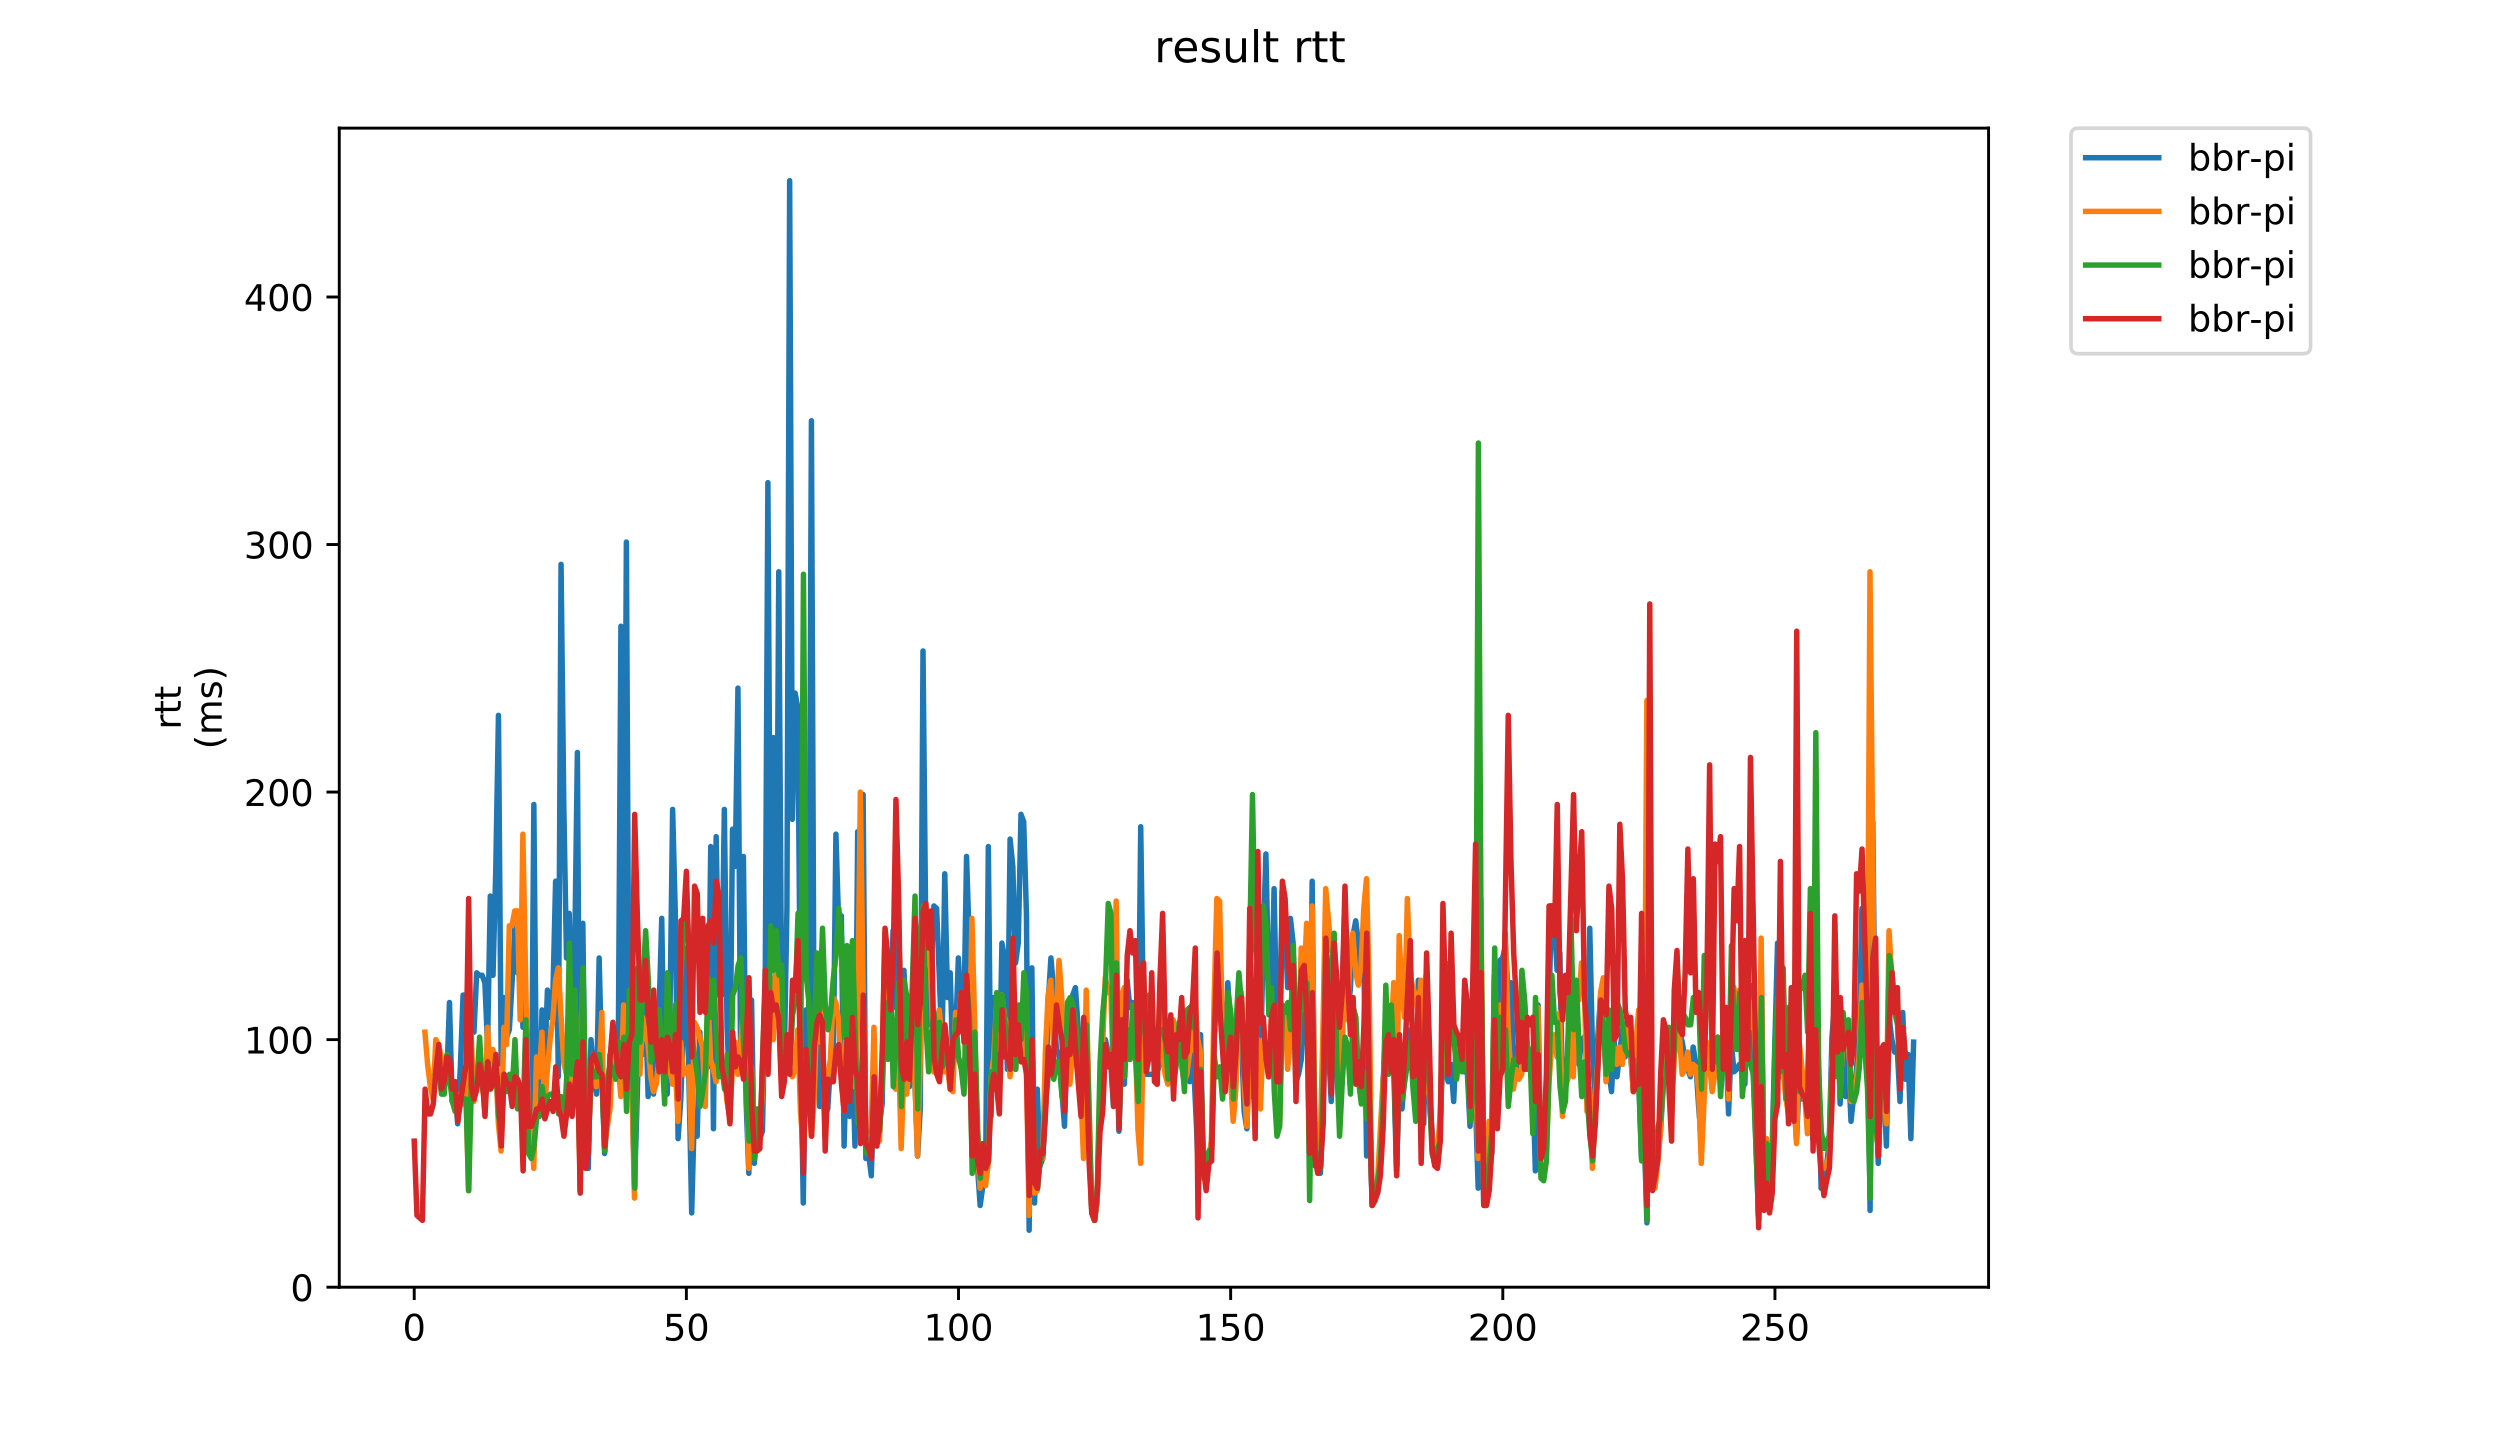 <?xml version="1.0" encoding="utf-8" standalone="no"?>
<!DOCTYPE svg PUBLIC "-//W3C//DTD SVG 1.1//EN"
  "http://www.w3.org/Graphics/SVG/1.1/DTD/svg11.dtd">
<!-- Created with matplotlib (https://matplotlib.org/) -->
<svg height="396pt" version="1.1" viewBox="0 0 684 396" width="684pt" xmlns="http://www.w3.org/2000/svg" xmlns:xlink="http://www.w3.org/1999/xlink">
 <defs>
  <style type="text/css">
*{stroke-linecap:butt;stroke-linejoin:round;}
  </style>
 </defs>
 <g id="figure_1">
  <g id="patch_1">
   <path d="M 0 396 
L 684 396 
L 684 0 
L 0 0 
z
" style="fill:#ffffff;"/>
  </g>
  <g id="axes_1">
   <g id="patch_2">
    <path d="M 92.824 352.174 
L 544.074 352.174 
L 544.074 35.062 
L 92.824 35.062 
z
" style="fill:#ffffff;"/>
   </g>
   <g id="matplotlib.axis_1">
    <g id="xtick_1">
     <g id="line2d_1">
      <defs>
       <path d="M 0 0 
L 0 3.5 
" id="m8239051228" style="stroke:#000000;stroke-width:0.8;"/>
      </defs>
      <g>
       <use style="stroke:#000000;stroke-width:0.8;" x="113.332" xlink:href="#m8239051228" y="352.174"/>
      </g>
     </g>
     <g id="text_1">
      <!-- 0 -->
      <defs>
       <path d="M 31.781 66.406 
Q 24.172 66.406 20.328 58.906 
Q 16.5 51.422 16.5 36.375 
Q 16.5 21.391 20.328 13.891 
Q 24.172 6.391 31.781 6.391 
Q 39.453 6.391 43.281 13.891 
Q 47.125 21.391 47.125 36.375 
Q 47.125 51.422 43.281 58.906 
Q 39.453 66.406 31.781 66.406 
z
M 31.781 74.219 
Q 44.047 74.219 50.516 64.516 
Q 56.984 54.828 56.984 36.375 
Q 56.984 17.969 50.516 8.266 
Q 44.047 -1.422 31.781 -1.422 
Q 19.531 -1.422 13.062 8.266 
Q 6.594 17.969 6.594 36.375 
Q 6.594 54.828 13.062 64.516 
Q 19.531 74.219 31.781 74.219 
z
" id="DejaVuSans-48"/>
      </defs>
      <g transform="translate(110.151 366.773)scale(0.1 -0.1)">
       <use xlink:href="#DejaVuSans-48"/>
      </g>
     </g>
    </g>
    <g id="xtick_2">
     <g id="line2d_2">
      <g>
       <use style="stroke:#000000;stroke-width:0.8;" x="187.791" xlink:href="#m8239051228" y="352.174"/>
      </g>
     </g>
     <g id="text_2">
      <!-- 50 -->
      <defs>
       <path d="M 10.797 72.906 
L 49.516 72.906 
L 49.516 64.594 
L 19.828 64.594 
L 19.828 46.734 
Q 21.969 47.469 24.109 47.828 
Q 26.266 48.188 28.422 48.188 
Q 40.625 48.188 47.75 41.5 
Q 54.891 34.812 54.891 23.391 
Q 54.891 11.625 47.562 5.094 
Q 40.234 -1.422 26.906 -1.422 
Q 22.312 -1.422 17.547 -0.641 
Q 12.797 0.141 7.719 1.703 
L 7.719 11.625 
Q 12.109 9.234 16.797 8.062 
Q 21.484 6.891 26.703 6.891 
Q 35.156 6.891 40.078 11.328 
Q 45.016 15.766 45.016 23.391 
Q 45.016 31 40.078 35.438 
Q 35.156 39.891 26.703 39.891 
Q 22.75 39.891 18.812 39.016 
Q 14.891 38.141 10.797 36.281 
z
" id="DejaVuSans-53"/>
      </defs>
      <g transform="translate(181.428 366.773)scale(0.1 -0.1)">
       <use xlink:href="#DejaVuSans-53"/>
       <use x="63.623" xlink:href="#DejaVuSans-48"/>
      </g>
     </g>
    </g>
    <g id="xtick_3">
     <g id="line2d_3">
      <g>
       <use style="stroke:#000000;stroke-width:0.8;" x="262.249" xlink:href="#m8239051228" y="352.174"/>
      </g>
     </g>
     <g id="text_3">
      <!-- 100 -->
      <defs>
       <path d="M 12.406 8.297 
L 28.516 8.297 
L 28.516 63.922 
L 10.984 60.406 
L 10.984 69.391 
L 28.422 72.906 
L 38.281 72.906 
L 38.281 8.297 
L 54.391 8.297 
L 54.391 0 
L 12.406 0 
z
" id="DejaVuSans-49"/>
      </defs>
      <g transform="translate(252.705 366.773)scale(0.1 -0.1)">
       <use xlink:href="#DejaVuSans-49"/>
       <use x="63.623" xlink:href="#DejaVuSans-48"/>
       <use x="127.246" xlink:href="#DejaVuSans-48"/>
      </g>
     </g>
    </g>
    <g id="xtick_4">
     <g id="line2d_4">
      <g>
       <use style="stroke:#000000;stroke-width:0.8;" x="336.708" xlink:href="#m8239051228" y="352.174"/>
      </g>
     </g>
     <g id="text_4">
      <!-- 150 -->
      <g transform="translate(327.164 366.773)scale(0.1 -0.1)">
       <use xlink:href="#DejaVuSans-49"/>
       <use x="63.623" xlink:href="#DejaVuSans-53"/>
       <use x="127.246" xlink:href="#DejaVuSans-48"/>
      </g>
     </g>
    </g>
    <g id="xtick_5">
     <g id="line2d_5">
      <g>
       <use style="stroke:#000000;stroke-width:0.8;" x="411.166" xlink:href="#m8239051228" y="352.174"/>
      </g>
     </g>
     <g id="text_5">
      <!-- 200 -->
      <defs>
       <path d="M 19.188 8.297 
L 53.609 8.297 
L 53.609 0 
L 7.328 0 
L 7.328 8.297 
Q 12.938 14.109 22.625 23.891 
Q 32.328 33.688 34.812 36.531 
Q 39.547 41.844 41.422 45.531 
Q 43.312 49.219 43.312 52.781 
Q 43.312 58.594 39.234 62.25 
Q 35.156 65.922 28.609 65.922 
Q 23.969 65.922 18.812 64.312 
Q 13.672 62.703 7.812 59.422 
L 7.812 69.391 
Q 13.766 71.781 18.938 73 
Q 24.125 74.219 28.422 74.219 
Q 39.75 74.219 46.484 68.547 
Q 53.219 62.891 53.219 53.422 
Q 53.219 48.922 51.531 44.891 
Q 49.859 40.875 45.406 35.406 
Q 44.188 33.984 37.641 27.219 
Q 31.109 20.453 19.188 8.297 
z
" id="DejaVuSans-50"/>
      </defs>
      <g transform="translate(401.622 366.773)scale(0.1 -0.1)">
       <use xlink:href="#DejaVuSans-50"/>
       <use x="63.623" xlink:href="#DejaVuSans-48"/>
       <use x="127.246" xlink:href="#DejaVuSans-48"/>
      </g>
     </g>
    </g>
    <g id="xtick_6">
     <g id="line2d_6">
      <g>
       <use style="stroke:#000000;stroke-width:0.8;" x="485.624" xlink:href="#m8239051228" y="352.174"/>
      </g>
     </g>
     <g id="text_6">
      <!-- 250 -->
      <g transform="translate(476.081 366.773)scale(0.1 -0.1)">
       <use xlink:href="#DejaVuSans-50"/>
       <use x="63.623" xlink:href="#DejaVuSans-53"/>
       <use x="127.246" xlink:href="#DejaVuSans-48"/>
      </g>
     </g>
    </g>
   </g>
   <g id="matplotlib.axis_2">
    <g id="ytick_1">
     <g id="line2d_7">
      <defs>
       <path d="M 0 0 
L -3.5 0 
" id="m2b00958cc1" style="stroke:#000000;stroke-width:0.8;"/>
      </defs>
      <g>
       <use style="stroke:#000000;stroke-width:0.8;" x="92.824" xlink:href="#m2b00958cc1" y="352.174"/>
      </g>
     </g>
     <g id="text_7">
      <!-- 0 -->
      <g transform="translate(79.461 355.973)scale(0.1 -0.1)">
       <use xlink:href="#DejaVuSans-48"/>
      </g>
     </g>
    </g>
    <g id="ytick_2">
     <g id="line2d_8">
      <g>
       <use style="stroke:#000000;stroke-width:0.8;" x="92.824" xlink:href="#m2b00958cc1" y="284.444"/>
      </g>
     </g>
     <g id="text_8">
      <!-- 100 -->
      <g transform="translate(66.736 288.243)scale(0.1 -0.1)">
       <use xlink:href="#DejaVuSans-49"/>
       <use x="63.623" xlink:href="#DejaVuSans-48"/>
       <use x="127.246" xlink:href="#DejaVuSans-48"/>
      </g>
     </g>
    </g>
    <g id="ytick_3">
     <g id="line2d_9">
      <g>
       <use style="stroke:#000000;stroke-width:0.8;" x="92.824" xlink:href="#m2b00958cc1" y="216.714"/>
      </g>
     </g>
     <g id="text_9">
      <!-- 200 -->
      <g transform="translate(66.736 220.513)scale(0.1 -0.1)">
       <use xlink:href="#DejaVuSans-50"/>
       <use x="63.623" xlink:href="#DejaVuSans-48"/>
       <use x="127.246" xlink:href="#DejaVuSans-48"/>
      </g>
     </g>
    </g>
    <g id="ytick_4">
     <g id="line2d_10">
      <g>
       <use style="stroke:#000000;stroke-width:0.8;" x="92.824" xlink:href="#m2b00958cc1" y="148.984"/>
      </g>
     </g>
     <g id="text_10">
      <!-- 300 -->
      <defs>
       <path d="M 40.578 39.312 
Q 47.656 37.797 51.625 33 
Q 55.609 28.219 55.609 21.188 
Q 55.609 10.406 48.188 4.484 
Q 40.766 -1.422 27.094 -1.422 
Q 22.516 -1.422 17.656 -0.516 
Q 12.797 0.391 7.625 2.203 
L 7.625 11.719 
Q 11.719 9.328 16.594 8.109 
Q 21.484 6.891 26.812 6.891 
Q 36.078 6.891 40.938 10.547 
Q 45.797 14.203 45.797 21.188 
Q 45.797 27.641 41.281 31.266 
Q 36.766 34.906 28.719 34.906 
L 20.219 34.906 
L 20.219 43.016 
L 29.109 43.016 
Q 36.375 43.016 40.234 45.922 
Q 44.094 48.828 44.094 54.297 
Q 44.094 59.906 40.109 62.906 
Q 36.141 65.922 28.719 65.922 
Q 24.656 65.922 20.016 65.031 
Q 15.375 64.156 9.812 62.312 
L 9.812 71.094 
Q 15.438 72.656 20.344 73.438 
Q 25.25 74.219 29.594 74.219 
Q 40.828 74.219 47.359 69.109 
Q 53.906 64.016 53.906 55.328 
Q 53.906 49.266 50.438 45.094 
Q 46.969 40.922 40.578 39.312 
z
" id="DejaVuSans-51"/>
      </defs>
      <g transform="translate(66.736 152.784)scale(0.1 -0.1)">
       <use xlink:href="#DejaVuSans-51"/>
       <use x="63.623" xlink:href="#DejaVuSans-48"/>
       <use x="127.246" xlink:href="#DejaVuSans-48"/>
      </g>
     </g>
    </g>
    <g id="ytick_5">
     <g id="line2d_11">
      <g>
       <use style="stroke:#000000;stroke-width:0.8;" x="92.824" xlink:href="#m2b00958cc1" y="81.254"/>
      </g>
     </g>
     <g id="text_11">
      <!-- 400 -->
      <defs>
       <path d="M 37.797 64.312 
L 12.891 25.391 
L 37.797 25.391 
z
M 35.203 72.906 
L 47.609 72.906 
L 47.609 25.391 
L 58.016 25.391 
L 58.016 17.188 
L 47.609 17.188 
L 47.609 0 
L 37.797 0 
L 37.797 17.188 
L 4.891 17.188 
L 4.891 26.703 
z
" id="DejaVuSans-52"/>
      </defs>
      <g transform="translate(66.736 85.054)scale(0.1 -0.1)">
       <use xlink:href="#DejaVuSans-52"/>
       <use x="63.623" xlink:href="#DejaVuSans-48"/>
       <use x="127.246" xlink:href="#DejaVuSans-48"/>
      </g>
     </g>
    </g>
    <g id="text_12">
     <!-- rtt -->
     <defs>
      <path d="M 41.109 46.297 
Q 39.594 47.172 37.812 47.578 
Q 36.031 48 33.891 48 
Q 26.266 48 22.188 43.047 
Q 18.109 38.094 18.109 28.812 
L 18.109 0 
L 9.078 0 
L 9.078 54.688 
L 18.109 54.688 
L 18.109 46.188 
Q 20.953 51.172 25.484 53.578 
Q 30.031 56 36.531 56 
Q 37.453 56 38.578 55.875 
Q 39.703 55.766 41.062 55.516 
z
" id="DejaVuSans-114"/>
      <path d="M 18.312 70.219 
L 18.312 54.688 
L 36.812 54.688 
L 36.812 47.703 
L 18.312 47.703 
L 18.312 18.016 
Q 18.312 11.328 20.141 9.422 
Q 21.969 7.516 27.594 7.516 
L 36.812 7.516 
L 36.812 0 
L 27.594 0 
Q 17.188 0 13.234 3.875 
Q 9.281 7.766 9.281 18.016 
L 9.281 47.703 
L 2.688 47.703 
L 2.688 54.688 
L 9.281 54.688 
L 9.281 70.219 
z
" id="DejaVuSans-116"/>
     </defs>
     <g transform="translate(49.459 199.594)rotate(-90)scale(0.1 -0.1)">
      <use xlink:href="#DejaVuSans-114"/>
      <use x="41.113" xlink:href="#DejaVuSans-116"/>
      <use x="80.322" xlink:href="#DejaVuSans-116"/>
     </g>
     <!-- (ms) -->
     <defs>
      <path d="M 31 75.875 
Q 24.469 64.656 21.281 53.656 
Q 18.109 42.672 18.109 31.391 
Q 18.109 20.125 21.312 9.062 
Q 24.516 -2 31 -13.188 
L 23.188 -13.188 
Q 15.875 -1.703 12.234 9.375 
Q 8.594 20.453 8.594 31.391 
Q 8.594 42.281 12.203 53.312 
Q 15.828 64.359 23.188 75.875 
z
" id="DejaVuSans-40"/>
      <path d="M 52 44.188 
Q 55.375 50.25 60.062 53.125 
Q 64.75 56 71.094 56 
Q 79.641 56 84.281 50.016 
Q 88.922 44.047 88.922 33.016 
L 88.922 0 
L 79.891 0 
L 79.891 32.719 
Q 79.891 40.578 77.094 44.375 
Q 74.312 48.188 68.609 48.188 
Q 61.625 48.188 57.562 43.547 
Q 53.516 38.922 53.516 30.906 
L 53.516 0 
L 44.484 0 
L 44.484 32.719 
Q 44.484 40.625 41.703 44.406 
Q 38.922 48.188 33.109 48.188 
Q 26.219 48.188 22.156 43.531 
Q 18.109 38.875 18.109 30.906 
L 18.109 0 
L 9.078 0 
L 9.078 54.688 
L 18.109 54.688 
L 18.109 46.188 
Q 21.188 51.219 25.484 53.609 
Q 29.781 56 35.688 56 
Q 41.656 56 45.828 52.969 
Q 50 49.953 52 44.188 
z
" id="DejaVuSans-109"/>
      <path d="M 44.281 53.078 
L 44.281 44.578 
Q 40.484 46.531 36.375 47.5 
Q 32.281 48.484 27.875 48.484 
Q 21.188 48.484 17.844 46.438 
Q 14.5 44.391 14.5 40.281 
Q 14.5 37.156 16.891 35.375 
Q 19.281 33.594 26.516 31.984 
L 29.594 31.297 
Q 39.156 29.25 43.188 25.516 
Q 47.219 21.781 47.219 15.094 
Q 47.219 7.469 41.188 3.016 
Q 35.156 -1.422 24.609 -1.422 
Q 20.219 -1.422 15.453 -0.562 
Q 10.688 0.297 5.422 2 
L 5.422 11.281 
Q 10.406 8.688 15.234 7.391 
Q 20.062 6.109 24.812 6.109 
Q 31.156 6.109 34.562 8.281 
Q 37.984 10.453 37.984 14.406 
Q 37.984 18.062 35.516 20.016 
Q 33.062 21.969 24.703 23.781 
L 21.578 24.516 
Q 13.234 26.266 9.516 29.906 
Q 5.812 33.547 5.812 39.891 
Q 5.812 47.609 11.281 51.797 
Q 16.75 56 26.812 56 
Q 31.781 56 36.172 55.266 
Q 40.578 54.547 44.281 53.078 
z
" id="DejaVuSans-115"/>
      <path d="M 8.016 75.875 
L 15.828 75.875 
Q 23.141 64.359 26.781 53.312 
Q 30.422 42.281 30.422 31.391 
Q 30.422 20.453 26.781 9.375 
Q 23.141 -1.703 15.828 -13.188 
L 8.016 -13.188 
Q 14.5 -2 17.703 9.062 
Q 20.906 20.125 20.906 31.391 
Q 20.906 42.672 17.703 53.656 
Q 14.5 64.656 8.016 75.875 
z
" id="DejaVuSans-41"/>
     </defs>
     <g transform="translate(60.657 204.995)rotate(-90)scale(0.1 -0.1)">
      <use xlink:href="#DejaVuSans-40"/>
      <use x="39.014" xlink:href="#DejaVuSans-109"/>
      <use x="136.426" xlink:href="#DejaVuSans-115"/>
      <use x="188.525" xlink:href="#DejaVuSans-41"/>
     </g>
    </g>
   </g>
   <g id="line2d_12">
    <path clip-path="url(#p1ee602bf48)" d="M 122.232 295.281 
L 122.976 274.285 
L 123.721 301.377 
L 124.465 295.958 
L 125.21 307.472 
L 125.954 291.895 
L 126.699 272.253 
L 127.444 272.253 
L 128.188 302.731 
L 128.933 280.38 
L 129.677 282.412 
L 130.422 266.157 
L 131.167 266.834 
L 131.911 266.834 
L 132.656 268.866 
L 133.4 285.799 
L 134.145 245.161 
L 134.889 266.834 
L 135.634 238.388 
L 136.379 195.718 
L 137.123 291.217 
L 137.868 272.93 
L 138.612 283.767 
L 139.357 281.735 
L 140.102 268.866 
L 140.846 253.966 
L 141.591 266.157 
L 142.335 262.093 
L 143.08 281.058 
L 143.825 276.994 
L 145.314 314.923 
L 146.058 220.101 
L 146.803 303.409 
L 147.547 304.763 
L 148.292 276.317 
L 149.037 291.217 
L 149.781 270.898 
L 150.526 278.349 
L 151.27 272.253 
L 152.015 241.097 
L 152.76 294.604 
L 153.504 154.403 
L 154.249 220.101 
L 154.993 262.093 
L 155.738 249.902 
L 156.482 283.767 
L 157.227 261.416 
L 157.972 205.877 
L 158.716 325.759 
L 159.461 252.611 
L 160.205 312.213 
L 160.95 319.664 
L 161.695 284.444 
L 162.439 295.281 
L 163.184 299.345 
L 163.928 262.093 
L 164.673 293.249 
L 165.417 315.6 
L 166.162 305.44 
L 166.907 288.508 
L 167.651 293.249 
L 168.396 291.217 
L 169.14 291.217 
L 169.885 171.335 
L 170.63 291.895 
L 171.374 148.307 
L 172.119 293.249 
L 172.863 295.281 
L 173.608 324.405 
L 174.352 300.022 
L 175.097 268.866 
L 175.842 288.508 
L 176.586 274.962 
L 177.331 300.022 
L 178.075 274.962 
L 178.82 299.345 
L 179.565 279.026 
L 180.309 276.994 
L 181.054 251.257 
L 181.798 298.667 
L 182.543 299.345 
L 183.287 278.349 
L 184.032 221.455 
L 184.777 250.579 
L 185.521 311.536 
L 186.266 300.699 
L 187.755 259.384 
L 189.244 331.855 
L 189.989 304.086 
L 190.733 310.859 
L 191.478 282.412 
L 192.222 300.022 
L 192.967 292.572 
L 193.712 291.895 
L 194.456 231.615 
L 195.201 308.827 
L 195.945 228.906 
L 196.69 272.253 
L 197.435 272.253 
L 198.179 221.455 
L 198.924 281.058 
L 199.668 299.345 
L 200.413 226.874 
L 201.158 237.033 
L 201.902 188.268 
L 202.647 292.572 
L 203.391 234.324 
L 204.136 301.377 
L 204.88 321.018 
L 205.625 273.607 
L 206.37 318.309 
L 207.114 309.504 
L 207.859 311.536 
L 208.603 309.504 
L 209.348 272.93 
L 210.093 132.052 
L 210.837 258.03 
L 211.582 201.814 
L 212.326 280.38 
L 213.071 156.435 
L 213.815 270.221 
L 214.56 290.54 
L 215.305 248.547 
L 216.049 49.421 
L 216.794 224.165 
L 217.538 189.622 
L 218.283 193.686 
L 219.028 283.767 
L 219.772 329.146 
L 220.517 276.317 
L 221.261 282.412 
L 222.006 115.119 
L 222.75 293.249 
L 223.495 268.189 
L 224.24 302.731 
L 224.984 299.345 
L 225.729 304.763 
L 226.473 303.409 
L 227.218 291.217 
L 227.963 291.895 
L 228.707 228.228 
L 229.452 252.611 
L 230.196 250.579 
L 230.941 313.568 
L 231.685 286.476 
L 232.43 305.44 
L 233.175 286.476 
L 233.919 313.568 
L 234.664 227.551 
L 235.408 274.285 
L 236.153 217.392 
L 236.898 316.955 
L 237.642 315.6 
L 238.387 321.696 
L 239.131 295.958 
L 239.876 312.213 
L 241.365 302.054 
L 242.11 260.739 
L 242.854 276.994 
L 243.599 277.671 
L 244.343 254.643 
L 245.088 275.639 
L 245.833 251.934 
L 246.577 280.38 
L 247.322 265.48 
L 248.811 297.313 
L 249.555 284.444 
L 250.3 294.604 
L 251.045 316.277 
L 251.789 303.409 
L 252.534 178.108 
L 253.278 253.288 
L 254.023 280.38 
L 255.512 247.87 
L 256.257 248.547 
L 257.746 286.476 
L 258.491 239.065 
L 259.235 272.93 
L 259.98 266.157 
L 260.724 292.572 
L 261.469 283.09 
L 262.213 262.093 
L 262.958 276.994 
L 263.703 279.026 
L 264.447 234.324 
L 265.192 258.03 
L 265.936 287.831 
L 266.681 300.699 
L 267.426 318.986 
L 268.17 329.823 
L 268.915 324.405 
L 269.659 321.696 
L 270.404 231.615 
L 271.148 305.44 
L 271.893 272.93 
L 272.638 273.607 
L 273.382 297.313 
L 274.127 258.03 
L 274.871 262.093 
L 275.616 292.572 
L 276.361 229.583 
L 277.105 237.033 
L 277.85 263.448 
L 278.594 258.03 
L 279.339 222.81 
L 280.083 224.842 
L 280.828 249.902 
L 281.573 336.596 
L 282.317 264.803 
L 283.062 329.146 
L 283.806 297.99 
L 284.551 318.986 
L 285.296 316.955 
L 286.04 302.731 
L 286.785 274.285 
L 287.529 262.093 
L 288.274 270.898 
L 289.018 287.153 
L 289.763 288.508 
L 291.252 308.15 
L 291.997 281.735 
L 292.741 279.026 
L 293.486 272.253 
L 294.231 270.221 
L 294.975 281.058 
L 295.72 289.863 
L 296.464 312.891 
L 297.209 276.317 
L 297.953 310.182 
L 298.698 331.855 
L 299.443 333.887 
L 300.187 328.469 
L 300.932 304.086 
L 301.676 302.054 
L 302.421 284.444 
L 303.91 291.217 
L 304.655 302.731 
L 305.399 282.412 
L 306.144 309.504 
L 306.888 285.122 
L 307.633 296.636 
L 308.378 268.189 
L 309.122 275.639 
L 309.867 274.285 
L 310.611 275.639 
L 311.356 297.99 
L 312.101 226.196 
L 312.845 279.026 
L 313.59 293.926 
L 315.824 293.926 
L 316.568 293.249 
L 317.313 291.217 
L 318.057 288.508 
L 318.802 289.863 
L 319.546 293.926 
L 320.291 279.026 
L 321.036 291.895 
L 321.78 286.476 
L 322.525 288.508 
L 323.269 283.09 
L 324.014 295.958 
L 324.759 284.444 
L 325.503 295.958 
L 326.248 284.444 
L 327.737 316.277 
L 328.481 283.09 
L 329.226 321.018 
L 329.971 316.955 
L 330.715 316.955 
L 331.46 312.891 
L 332.204 284.444 
L 332.949 268.189 
L 333.694 264.803 
L 334.438 279.026 
L 335.183 288.508 
L 335.927 268.866 
L 336.672 281.058 
L 337.416 298.667 
L 338.906 270.898 
L 339.65 283.767 
L 340.395 304.086 
L 341.139 308.827 
L 341.884 284.444 
L 342.629 300.022 
L 343.373 288.508 
L 344.118 262.771 
L 344.862 292.572 
L 345.607 257.352 
L 346.351 233.647 
L 347.096 268.866 
L 347.841 277.671 
L 348.585 243.129 
L 349.33 281.058 
L 350.074 285.122 
L 350.819 243.806 
L 351.564 253.966 
L 352.308 270.221 
L 353.053 251.257 
L 353.797 258.03 
L 354.542 295.958 
L 355.286 293.926 
L 356.031 289.863 
L 356.776 276.994 
L 357.52 278.349 
L 358.265 300.022 
L 359.009 241.097 
L 359.754 318.986 
L 360.499 317.632 
L 361.243 321.018 
L 361.988 304.086 
L 362.732 270.221 
L 363.477 287.153 
L 364.221 301.377 
L 364.966 282.412 
L 365.711 289.185 
L 366.455 304.086 
L 367.2 272.93 
L 367.944 249.225 
L 368.689 276.994 
L 369.434 270.898 
L 370.178 255.998 
L 370.923 251.934 
L 371.667 258.03 
L 372.412 268.189 
L 373.156 262.771 
L 373.901 316.277 
L 374.646 302.054 
L 375.39 329.146 
L 376.135 327.114 
L 376.879 326.437 
L 377.624 319.664 
L 378.369 297.313 
L 379.113 281.735 
L 379.858 289.863 
L 380.602 293.249 
L 381.347 293.249 
L 382.092 320.341 
L 382.836 293.926 
L 383.581 303.409 
L 384.325 294.604 
L 385.07 281.735 
L 385.814 287.153 
L 386.559 286.476 
L 387.304 301.377 
L 388.048 268.189 
L 388.793 276.317 
L 389.537 307.472 
L 390.282 266.834 
L 391.027 300.699 
L 391.771 308.827 
L 392.516 318.309 
L 393.26 318.986 
L 394.005 308.827 
L 394.749 287.831 
L 395.494 293.249 
L 396.239 295.958 
L 396.983 291.217 
L 397.728 301.377 
L 398.472 284.444 
L 399.217 285.799 
L 399.962 287.831 
L 400.706 293.249 
L 401.451 293.249 
L 402.195 308.15 
L 402.94 295.281 
L 403.684 301.377 
L 404.429 325.082 
L 405.174 262.093 
L 405.918 329.146 
L 406.663 329.146 
L 407.407 311.536 
L 408.152 315.6 
L 408.897 266.834 
L 409.641 288.508 
L 410.386 262.771 
L 411.13 262.093 
L 411.875 258.707 
L 412.619 271.576 
L 413.364 268.866 
L 414.109 291.217 
L 414.853 293.249 
L 415.598 284.444 
L 417.087 287.153 
L 417.832 292.572 
L 418.576 288.508 
L 419.321 291.895 
L 420.065 320.341 
L 420.81 274.962 
L 421.554 314.923 
L 422.299 310.182 
L 423.044 301.377 
L 424.533 247.87 
L 425.277 251.934 
L 426.022 265.48 
L 426.767 260.739 
L 427.511 300.022 
L 428.256 292.572 
L 429 288.508 
L 429.745 273.607 
L 430.489 284.444 
L 431.234 271.576 
L 431.979 291.217 
L 432.723 284.444 
L 433.468 283.767 
L 434.212 287.831 
L 434.957 253.966 
L 435.702 287.153 
L 436.446 302.054 
L 437.191 283.09 
L 437.935 272.253 
L 438.68 278.349 
L 439.425 295.281 
L 440.169 293.249 
L 440.914 298.667 
L 441.658 285.122 
L 442.403 294.604 
L 443.892 281.735 
L 444.637 289.185 
L 445.381 279.026 
L 446.87 297.99 
L 447.615 296.636 
L 448.36 294.604 
L 449.104 316.955 
L 449.849 310.182 
L 450.593 334.564 
L 451.338 287.153 
L 452.082 318.986 
L 452.827 321.696 
L 453.572 316.277 
L 454.316 309.504 
L 455.061 297.313 
L 455.805 288.508 
L 456.55 293.926 
L 457.295 296.636 
L 458.039 287.831 
L 458.784 283.767 
L 459.528 282.412 
L 460.273 285.122 
L 461.017 289.863 
L 461.762 292.572 
L 462.507 294.604 
L 463.251 286.476 
L 463.996 291.217 
L 464.74 302.731 
L 465.485 311.536 
L 466.23 289.863 
L 466.974 289.863 
L 467.719 289.185 
L 468.463 296.636 
L 469.208 288.508 
L 469.952 293.249 
L 470.697 284.444 
L 471.442 286.476 
L 472.186 285.799 
L 472.931 304.763 
L 473.675 285.122 
L 474.42 293.249 
L 475.165 292.572 
L 475.909 291.217 
L 476.654 293.249 
L 477.398 296.636 
L 478.143 271.576 
L 478.887 269.544 
L 481.121 332.532 
L 481.866 264.125 
L 482.61 324.405 
L 483.355 316.277 
L 484.1 318.986 
L 484.844 314.245 
L 486.333 258.03 
L 487.078 283.767 
L 487.822 268.189 
L 488.567 294.604 
L 489.312 295.281 
L 490.056 291.895 
L 491.545 311.536 
L 492.29 295.281 
L 493.035 300.699 
L 493.779 298.667 
L 494.524 298.667 
L 495.268 274.962 
L 496.013 311.536 
L 496.758 253.288 
L 498.247 325.082 
L 498.991 320.341 
L 499.736 318.986 
L 500.48 312.213 
L 501.225 283.767 
L 501.97 274.962 
L 502.714 276.317 
L 503.459 302.054 
L 504.203 279.026 
L 504.948 300.022 
L 505.693 290.54 
L 506.437 306.795 
L 507.926 292.572 
L 508.671 282.412 
L 509.415 248.547 
L 510.16 282.412 
L 510.905 265.48 
L 511.649 331.178 
L 512.394 224.842 
L 513.138 295.281 
L 513.883 318.309 
L 514.628 297.99 
L 515.372 295.281 
L 516.117 313.568 
L 516.861 278.349 
L 517.606 284.444 
L 518.35 287.831 
L 519.095 287.153 
L 519.84 301.377 
L 520.584 276.994 
L 521.329 295.281 
L 522.073 288.508 
L 522.818 311.536 
L 523.563 285.122 
L 523.563 285.122 
" style="fill:none;stroke:#1f77b4;stroke-linecap:square;stroke-width:1.5;"/>
   </g>
   <g id="line2d_13">
    <path clip-path="url(#p1ee602bf48)" d="M 116.254 282.412 
L 116.999 291.217 
L 117.743 297.313 
L 118.488 300.699 
L 119.232 284.444 
L 119.977 285.799 
L 120.722 289.185 
L 121.466 295.281 
L 122.211 294.604 
L 122.955 292.572 
L 123.7 300.022 
L 124.444 300.022 
L 125.189 304.763 
L 125.934 299.345 
L 126.678 302.054 
L 127.423 293.926 
L 128.167 325.759 
L 128.912 283.09 
L 129.657 301.377 
L 130.401 293.249 
L 131.146 293.926 
L 131.89 293.926 
L 132.635 304.086 
L 133.379 281.058 
L 134.124 294.604 
L 134.869 287.153 
L 135.613 290.54 
L 136.358 307.472 
L 137.102 314.923 
L 137.847 281.058 
L 138.592 285.799 
L 139.336 253.288 
L 140.081 253.288 
L 140.825 249.225 
L 141.57 249.225 
L 142.314 279.026 
L 143.059 228.228 
L 144.548 306.118 
L 145.293 306.795 
L 146.037 319.664 
L 146.782 289.185 
L 147.527 294.604 
L 148.271 282.412 
L 149.016 303.409 
L 149.76 292.572 
L 150.505 284.444 
L 151.25 279.026 
L 151.994 268.189 
L 152.739 264.803 
L 154.228 290.54 
L 154.972 293.926 
L 155.717 276.317 
L 156.462 302.731 
L 157.206 272.93 
L 157.951 287.153 
L 158.695 321.696 
L 159.44 268.189 
L 160.185 303.409 
L 160.929 314.245 
L 161.674 292.572 
L 162.418 288.508 
L 163.163 297.313 
L 163.907 294.604 
L 164.652 276.994 
L 165.397 314.245 
L 166.141 308.15 
L 166.886 303.409 
L 167.63 286.476 
L 168.375 286.476 
L 169.12 291.217 
L 169.864 300.022 
L 170.609 274.962 
L 171.353 297.313 
L 172.098 281.735 
L 172.842 294.604 
L 173.587 327.791 
L 174.332 271.576 
L 175.076 293.926 
L 175.821 278.349 
L 176.565 282.412 
L 177.31 285.799 
L 178.055 294.604 
L 178.799 298.667 
L 179.544 296.636 
L 181.033 283.09 
L 181.777 294.604 
L 182.522 289.863 
L 183.267 292.572 
L 184.011 296.636 
L 184.756 291.895 
L 185.5 306.795 
L 186.245 285.122 
L 186.99 293.926 
L 187.734 292.572 
L 188.479 291.895 
L 189.223 314.245 
L 189.968 279.703 
L 190.712 281.058 
L 192.202 286.476 
L 192.946 302.731 
L 193.691 272.93 
L 194.435 289.863 
L 195.18 292.572 
L 195.925 295.958 
L 196.669 289.863 
L 198.158 292.572 
L 198.903 301.377 
L 199.647 305.44 
L 200.392 292.572 
L 201.137 285.122 
L 201.881 293.926 
L 202.626 286.476 
L 203.37 275.639 
L 204.115 287.831 
L 204.86 319.664 
L 205.604 291.895 
L 206.349 310.859 
L 207.093 306.118 
L 207.838 310.859 
L 208.583 298.667 
L 209.327 270.898 
L 210.072 286.476 
L 210.816 267.512 
L 211.561 284.444 
L 212.305 264.125 
L 213.05 275.639 
L 213.795 295.281 
L 214.539 293.249 
L 215.284 290.54 
L 216.028 293.249 
L 216.773 294.604 
L 217.518 292.572 
L 218.262 281.735 
L 219.007 304.086 
L 219.751 314.245 
L 220.496 289.185 
L 221.985 310.859 
L 222.73 301.377 
L 223.474 276.994 
L 224.219 285.122 
L 224.963 276.317 
L 225.708 310.859 
L 226.453 294.604 
L 227.197 289.863 
L 227.942 272.93 
L 228.686 274.285 
L 229.431 279.026 
L 230.175 293.926 
L 230.92 304.086 
L 231.665 274.285 
L 232.409 292.572 
L 233.154 276.317 
L 233.898 297.313 
L 234.643 279.026 
L 235.388 216.714 
L 236.132 270.898 
L 236.877 309.504 
L 238.366 309.504 
L 239.11 281.058 
L 239.855 310.182 
L 240.6 312.213 
L 241.344 293.249 
L 242.089 255.32 
L 242.833 268.866 
L 243.578 280.38 
L 244.323 279.026 
L 245.067 297.99 
L 245.812 285.799 
L 246.556 314.245 
L 247.301 293.249 
L 248.045 299.345 
L 248.79 291.217 
L 249.535 278.349 
L 250.279 294.604 
L 251.024 316.277 
L 252.513 264.803 
L 253.258 264.125 
L 254.002 249.225 
L 254.747 269.544 
L 255.491 293.249 
L 256.236 288.508 
L 256.98 276.317 
L 258.47 293.249 
L 259.214 291.895 
L 259.959 297.99 
L 260.703 298.667 
L 261.448 276.994 
L 262.193 282.412 
L 262.937 272.253 
L 264.426 289.863 
L 265.171 291.217 
L 265.916 251.257 
L 266.66 279.703 
L 267.405 313.568 
L 268.149 325.082 
L 268.894 315.6 
L 269.638 324.405 
L 270.383 318.309 
L 271.128 295.281 
L 271.872 289.185 
L 272.617 275.639 
L 273.361 287.153 
L 274.106 272.253 
L 274.851 278.349 
L 275.595 280.38 
L 276.34 294.604 
L 277.084 287.831 
L 277.829 292.572 
L 279.318 274.962 
L 280.063 278.349 
L 280.807 291.217 
L 281.552 332.532 
L 282.296 285.122 
L 283.041 326.437 
L 283.786 325.759 
L 284.53 316.955 
L 285.275 316.955 
L 286.019 287.831 
L 286.764 272.253 
L 287.508 268.189 
L 288.253 287.153 
L 288.998 276.994 
L 289.742 262.771 
L 290.487 272.93 
L 291.231 295.958 
L 291.976 287.831 
L 292.721 296.636 
L 293.465 286.476 
L 294.954 293.249 
L 295.699 297.313 
L 296.443 316.955 
L 297.188 270.898 
L 298.677 331.178 
L 299.422 333.887 
L 300.166 329.146 
L 300.911 300.022 
L 301.656 286.476 
L 302.4 267.512 
L 303.145 271.576 
L 303.889 270.221 
L 304.634 294.604 
L 305.378 246.515 
L 306.123 298.667 
L 306.868 272.253 
L 307.612 270.221 
L 308.357 288.508 
L 309.101 289.863 
L 309.846 289.185 
L 310.591 283.09 
L 311.335 308.827 
L 312.08 318.309 
L 312.824 283.09 
L 313.569 284.444 
L 314.313 283.767 
L 315.058 285.799 
L 315.803 288.508 
L 316.547 296.636 
L 317.292 274.285 
L 318.036 287.831 
L 318.781 293.926 
L 319.526 296.636 
L 320.27 285.799 
L 321.015 279.026 
L 321.759 291.217 
L 322.504 287.153 
L 323.993 295.958 
L 324.738 293.926 
L 325.482 287.831 
L 326.227 287.153 
L 326.971 274.285 
L 327.716 284.444 
L 328.461 287.831 
L 329.205 322.373 
L 330.694 316.955 
L 331.439 312.213 
L 332.184 273.607 
L 332.928 245.838 
L 333.673 246.515 
L 334.417 279.026 
L 335.162 289.863 
L 335.906 291.895 
L 336.651 294.604 
L 337.396 306.795 
L 338.14 297.99 
L 338.885 276.994 
L 339.629 271.576 
L 340.374 295.958 
L 341.119 308.15 
L 341.863 292.572 
L 342.608 292.572 
L 343.352 302.731 
L 344.097 284.444 
L 344.841 303.409 
L 345.586 284.444 
L 346.331 288.508 
L 347.075 294.604 
L 347.82 279.026 
L 348.564 279.026 
L 349.309 296.636 
L 350.054 307.472 
L 350.798 275.639 
L 351.543 275.639 
L 352.287 292.572 
L 353.032 285.122 
L 353.776 276.317 
L 354.521 287.153 
L 355.266 285.122 
L 356.01 259.384 
L 356.755 268.866 
L 357.499 252.611 
L 358.244 283.767 
L 358.989 247.87 
L 359.733 306.795 
L 360.478 308.15 
L 361.222 313.568 
L 361.967 281.058 
L 362.711 243.129 
L 364.201 260.061 
L 364.945 255.998 
L 365.69 276.317 
L 366.434 304.086 
L 367.179 289.185 
L 367.924 261.416 
L 368.668 279.026 
L 369.413 259.384 
L 370.157 255.32 
L 370.902 266.157 
L 371.646 269.544 
L 372.391 264.125 
L 373.136 248.547 
L 373.88 240.42 
L 374.625 272.253 
L 375.369 329.146 
L 376.114 328.469 
L 376.859 323.728 
L 378.348 296.636 
L 379.092 288.508 
L 379.837 282.412 
L 380.581 283.767 
L 381.326 268.866 
L 382.071 310.859 
L 382.815 255.998 
L 383.56 272.253 
L 384.304 278.349 
L 385.049 245.838 
L 385.794 266.834 
L 386.538 270.221 
L 387.283 272.253 
L 388.027 277.671 
L 388.772 268.189 
L 389.517 299.345 
L 390.261 287.153 
L 391.75 310.859 
L 392.495 314.245 
L 393.239 315.6 
L 393.984 305.44 
L 394.729 287.153 
L 395.473 274.285 
L 396.218 279.703 
L 396.962 270.898 
L 397.707 285.799 
L 398.452 288.508 
L 399.196 287.153 
L 399.941 291.895 
L 400.685 287.831 
L 401.43 277.671 
L 402.174 304.086 
L 402.919 296.636 
L 403.664 287.153 
L 404.408 316.955 
L 405.153 245.838 
L 405.897 323.728 
L 406.642 329.146 
L 407.387 306.795 
L 408.131 311.536 
L 408.876 268.189 
L 409.62 304.086 
L 410.365 274.962 
L 411.109 283.767 
L 411.854 255.32 
L 412.599 281.058 
L 413.343 293.926 
L 414.088 297.99 
L 414.832 292.572 
L 415.577 295.281 
L 416.322 293.926 
L 417.066 274.962 
L 417.811 288.508 
L 418.555 287.153 
L 419.3 295.281 
L 420.044 298.667 
L 420.789 275.639 
L 421.534 316.955 
L 422.278 316.277 
L 423.023 316.277 
L 423.767 296.636 
L 424.512 286.476 
L 425.257 283.09 
L 426.001 289.185 
L 426.746 276.994 
L 427.49 305.44 
L 428.235 297.313 
L 428.979 295.281 
L 429.724 276.994 
L 430.469 294.604 
L 431.213 268.866 
L 431.958 273.607 
L 432.702 263.448 
L 433.447 266.157 
L 434.192 304.086 
L 434.936 297.99 
L 435.681 319.664 
L 436.425 300.699 
L 437.17 290.54 
L 437.914 271.576 
L 438.659 267.512 
L 439.404 295.958 
L 440.148 281.058 
L 440.893 285.799 
L 441.637 286.476 
L 442.382 291.217 
L 443.127 286.476 
L 443.871 291.217 
L 444.616 283.767 
L 445.36 280.38 
L 446.105 287.153 
L 446.85 298.667 
L 447.594 285.122 
L 448.339 276.317 
L 449.083 313.568 
L 449.828 310.182 
L 450.572 191.654 
L 451.317 288.508 
L 452.062 323.05 
L 452.806 325.082 
L 453.551 318.309 
L 454.295 309.504 
L 455.04 293.926 
L 455.785 284.444 
L 456.529 283.09 
L 457.274 304.763 
L 458.018 291.217 
L 458.763 280.38 
L 459.507 283.767 
L 460.252 293.926 
L 460.997 292.572 
L 461.741 287.831 
L 462.486 293.926 
L 463.23 291.217 
L 463.975 291.895 
L 464.72 297.99 
L 465.464 318.309 
L 466.953 285.122 
L 467.698 290.54 
L 468.442 298.667 
L 469.187 293.926 
L 469.932 283.767 
L 470.676 295.281 
L 471.421 282.412 
L 472.165 275.639 
L 472.91 300.699 
L 473.655 270.898 
L 474.399 270.221 
L 475.144 279.026 
L 475.888 270.898 
L 476.633 290.54 
L 477.377 278.349 
L 478.122 268.866 
L 478.867 281.058 
L 479.611 274.285 
L 480.356 288.508 
L 481.1 331.855 
L 481.845 256.675 
L 482.59 323.05 
L 483.334 311.536 
L 484.079 321.696 
L 484.823 315.6 
L 485.568 297.99 
L 486.312 291.217 
L 487.057 294.604 
L 487.802 292.572 
L 488.546 300.022 
L 489.291 304.763 
L 490.035 288.508 
L 490.78 299.345 
L 491.525 312.891 
L 492.269 285.122 
L 493.758 299.345 
L 494.503 310.182 
L 495.247 285.122 
L 495.992 268.189 
L 496.737 280.38 
L 497.481 310.182 
L 498.226 317.632 
L 498.97 319.664 
L 499.715 318.986 
L 500.46 316.277 
L 501.204 291.217 
L 501.949 283.09 
L 502.693 287.153 
L 503.438 297.99 
L 504.183 285.799 
L 504.927 285.122 
L 505.672 280.38 
L 506.416 301.377 
L 507.161 297.99 
L 507.905 295.281 
L 508.65 289.185 
L 509.395 269.544 
L 510.884 287.831 
L 511.628 156.435 
L 513.118 308.827 
L 513.862 313.568 
L 514.607 299.345 
L 515.351 297.99 
L 516.096 307.472 
L 516.84 254.643 
L 517.585 267.512 
L 517.585 267.512 
" style="fill:none;stroke:#ff7f0e;stroke-linecap:square;stroke-width:1.5;"/>
   </g>
   <g id="line2d_14">
    <path clip-path="url(#p1ee602bf48)" d="M 119.307 293.926 
L 120.051 293.249 
L 120.796 299.345 
L 121.541 299.345 
L 122.285 288.508 
L 123.774 301.377 
L 124.519 304.086 
L 125.264 304.086 
L 126.008 300.022 
L 126.753 300.699 
L 127.497 300.699 
L 128.242 325.759 
L 128.986 295.958 
L 129.731 296.636 
L 130.476 295.958 
L 131.22 283.767 
L 131.965 297.313 
L 132.709 301.377 
L 133.454 290.54 
L 134.199 294.604 
L 134.943 296.636 
L 135.688 291.895 
L 136.432 305.44 
L 137.177 309.504 
L 137.921 293.926 
L 138.666 298.667 
L 139.411 293.926 
L 140.155 297.99 
L 140.9 284.444 
L 141.644 303.409 
L 142.389 297.99 
L 143.134 304.763 
L 143.878 279.026 
L 144.623 315.6 
L 145.367 316.955 
L 146.112 313.568 
L 146.856 305.44 
L 147.601 305.44 
L 148.346 297.313 
L 149.09 303.409 
L 149.835 300.022 
L 150.579 299.345 
L 151.324 299.345 
L 152.069 297.99 
L 152.813 304.763 
L 153.558 300.022 
L 154.302 310.182 
L 155.047 294.604 
L 155.791 258.03 
L 156.536 293.926 
L 157.281 270.898 
L 158.025 291.895 
L 158.77 320.341 
L 159.514 264.803 
L 160.259 305.44 
L 161.004 312.213 
L 161.748 291.895 
L 162.493 294.604 
L 163.237 294.604 
L 163.982 288.508 
L 164.726 296.636 
L 165.471 314.923 
L 166.216 295.281 
L 166.96 291.217 
L 167.705 292.572 
L 168.449 295.281 
L 169.194 285.122 
L 169.939 289.185 
L 170.683 283.767 
L 171.428 304.086 
L 172.172 270.898 
L 172.917 283.09 
L 173.661 325.082 
L 174.406 264.803 
L 175.151 285.122 
L 176.64 254.643 
L 177.384 268.189 
L 178.129 290.54 
L 178.874 287.831 
L 179.618 288.508 
L 180.363 276.317 
L 181.107 287.153 
L 181.852 302.054 
L 182.597 266.157 
L 184.086 292.572 
L 184.83 274.962 
L 185.575 276.317 
L 186.319 266.834 
L 187.064 253.966 
L 187.809 247.87 
L 188.553 261.416 
L 189.298 283.767 
L 190.787 293.926 
L 191.532 302.731 
L 192.276 298.667 
L 193.021 293.249 
L 193.765 267.512 
L 194.51 278.349 
L 195.254 268.189 
L 195.999 283.767 
L 196.744 294.604 
L 197.488 291.895 
L 198.233 297.99 
L 198.977 288.508 
L 199.722 306.795 
L 200.467 272.253 
L 201.211 270.221 
L 201.956 264.125 
L 202.7 262.093 
L 203.445 285.799 
L 204.934 312.213 
L 205.679 293.926 
L 206.423 316.955 
L 207.168 303.409 
L 207.912 311.536 
L 209.402 268.866 
L 210.146 292.572 
L 210.891 253.288 
L 211.635 265.48 
L 212.38 254.643 
L 213.124 266.834 
L 213.869 264.125 
L 214.614 290.54 
L 215.358 285.122 
L 216.103 291.217 
L 216.847 277.671 
L 217.592 273.607 
L 218.337 249.902 
L 219.081 289.185 
L 219.826 157.112 
L 220.57 266.834 
L 221.315 274.285 
L 222.059 293.926 
L 222.804 281.058 
L 223.549 260.739 
L 224.293 276.317 
L 225.038 253.966 
L 225.782 274.962 
L 226.527 281.735 
L 227.272 276.994 
L 228.016 267.512 
L 228.761 261.416 
L 229.505 248.547 
L 230.25 256.675 
L 230.994 283.767 
L 231.739 258.707 
L 232.484 285.122 
L 233.228 257.352 
L 234.717 307.472 
L 235.462 303.409 
L 236.207 285.122 
L 236.951 315.6 
L 237.696 313.568 
L 238.44 314.923 
L 239.185 299.345 
L 239.93 308.15 
L 240.674 309.504 
L 241.419 295.281 
L 242.163 274.285 
L 242.908 289.863 
L 243.652 268.866 
L 244.397 297.313 
L 245.142 284.444 
L 245.886 268.866 
L 246.631 302.731 
L 247.375 268.189 
L 248.12 272.93 
L 248.865 287.153 
L 249.609 269.544 
L 250.354 245.161 
L 251.098 303.409 
L 251.843 254.643 
L 252.587 247.87 
L 253.332 280.38 
L 254.077 293.249 
L 254.821 283.09 
L 255.566 276.994 
L 256.31 292.572 
L 257.055 279.703 
L 257.8 291.895 
L 258.544 290.54 
L 259.289 287.831 
L 260.033 295.281 
L 260.778 289.185 
L 261.522 279.026 
L 262.267 289.185 
L 263.012 292.572 
L 263.756 299.345 
L 264.501 268.866 
L 265.245 278.349 
L 265.99 321.018 
L 266.735 282.412 
L 267.479 308.827 
L 268.224 322.373 
L 268.968 312.891 
L 269.713 318.309 
L 270.457 317.632 
L 271.202 293.249 
L 271.947 297.99 
L 272.691 271.576 
L 273.436 281.735 
L 274.18 272.253 
L 274.925 279.703 
L 275.67 283.767 
L 276.414 288.508 
L 277.159 283.09 
L 277.903 292.572 
L 278.648 274.962 
L 279.392 284.444 
L 280.137 266.157 
L 280.882 271.576 
L 281.626 320.341 
L 282.371 287.153 
L 283.115 322.373 
L 283.86 325.082 
L 284.605 317.632 
L 285.349 315.6 
L 286.094 301.377 
L 286.838 293.926 
L 287.583 290.54 
L 288.327 295.281 
L 289.072 290.54 
L 289.817 290.54 
L 290.561 300.022 
L 291.306 302.731 
L 292.05 274.285 
L 292.795 272.93 
L 293.54 274.962 
L 294.284 279.703 
L 295.029 287.831 
L 295.773 292.572 
L 296.518 281.735 
L 297.263 280.38 
L 298.752 331.855 
L 299.496 333.887 
L 300.241 324.405 
L 300.985 290.54 
L 301.73 276.994 
L 302.475 268.866 
L 303.219 247.193 
L 303.964 249.902 
L 304.708 300.699 
L 305.453 263.448 
L 306.198 306.795 
L 306.942 281.058 
L 307.687 294.604 
L 308.431 281.735 
L 309.176 289.863 
L 309.92 274.962 
L 311.41 301.377 
L 312.154 265.48 
L 312.899 279.703 
L 313.643 284.444 
L 314.388 272.253 
L 315.133 288.508 
L 315.877 290.54 
L 316.622 281.735 
L 317.366 282.412 
L 318.111 281.735 
L 318.855 285.122 
L 319.6 295.281 
L 320.345 289.185 
L 321.089 296.636 
L 321.834 291.217 
L 322.578 279.703 
L 324.068 298.667 
L 324.812 276.317 
L 325.557 275.639 
L 326.301 281.058 
L 327.046 278.349 
L 327.79 315.6 
L 328.535 292.572 
L 329.28 321.018 
L 330.024 318.309 
L 330.769 314.923 
L 331.513 314.245 
L 332.258 289.185 
L 333.003 294.604 
L 333.747 291.895 
L 334.492 300.699 
L 335.236 291.895 
L 335.981 271.576 
L 336.725 276.994 
L 337.47 300.699 
L 338.215 279.703 
L 338.959 266.157 
L 339.704 274.962 
L 340.448 294.604 
L 341.193 297.99 
L 342.682 217.392 
L 343.427 259.384 
L 344.171 263.448 
L 344.916 279.026 
L 345.66 247.87 
L 346.405 252.611 
L 347.15 277.671 
L 347.894 270.221 
L 348.639 298.667 
L 349.383 310.859 
L 350.128 308.15 
L 350.873 274.962 
L 351.617 276.994 
L 352.362 274.285 
L 353.106 281.735 
L 353.851 258.707 
L 354.595 287.831 
L 355.34 285.799 
L 356.085 267.512 
L 356.829 276.317 
L 357.574 268.866 
L 358.318 328.469 
L 359.063 274.285 
L 359.808 314.245 
L 360.552 319.664 
L 361.297 319.664 
L 362.041 297.313 
L 362.786 257.352 
L 363.531 271.576 
L 364.275 266.834 
L 365.02 255.32 
L 365.764 291.217 
L 366.509 310.859 
L 367.253 295.958 
L 367.998 283.767 
L 368.743 286.476 
L 369.487 299.345 
L 370.232 275.639 
L 370.976 278.349 
L 371.721 295.958 
L 372.466 302.054 
L 373.21 293.249 
L 373.955 306.118 
L 374.699 300.699 
L 375.444 329.823 
L 376.188 328.469 
L 377.678 317.632 
L 378.422 301.377 
L 379.167 269.544 
L 379.911 293.926 
L 380.656 274.962 
L 381.401 291.217 
L 382.145 318.986 
L 382.89 286.476 
L 383.634 300.699 
L 385.123 290.54 
L 385.868 285.122 
L 386.613 297.99 
L 387.357 306.795 
L 388.102 278.349 
L 388.846 304.086 
L 389.591 294.604 
L 390.336 274.962 
L 391.08 298.667 
L 391.825 315.6 
L 392.569 318.309 
L 393.314 314.245 
L 394.058 312.213 
L 394.803 275.639 
L 395.548 263.448 
L 396.292 268.189 
L 397.037 275.639 
L 397.781 281.735 
L 398.526 295.281 
L 399.271 287.831 
L 400.015 293.249 
L 400.76 284.444 
L 401.504 290.54 
L 402.249 306.795 
L 403.738 292.572 
L 404.483 121.215 
L 405.227 257.352 
L 405.972 318.986 
L 406.716 329.146 
L 408.206 308.827 
L 408.95 259.384 
L 409.695 298.667 
L 410.439 278.349 
L 411.184 283.09 
L 411.928 281.735 
L 412.673 302.731 
L 413.418 295.281 
L 414.162 289.863 
L 414.907 291.217 
L 415.651 287.153 
L 416.396 265.48 
L 417.141 273.607 
L 417.885 285.799 
L 418.63 289.185 
L 419.374 310.182 
L 420.119 272.93 
L 420.864 295.281 
L 421.608 322.373 
L 422.353 323.05 
L 423.097 317.632 
L 424.586 266.834 
L 425.331 279.703 
L 426.076 279.703 
L 426.82 297.313 
L 427.565 304.086 
L 428.309 301.377 
L 429.054 282.412 
L 429.799 251.257 
L 430.543 281.735 
L 431.288 268.189 
L 432.032 287.153 
L 432.777 300.022 
L 433.521 290.54 
L 435.011 310.859 
L 435.755 317.632 
L 437.989 276.317 
L 438.734 280.38 
L 439.478 293.926 
L 440.223 276.317 
L 440.967 292.572 
L 441.712 278.349 
L 442.456 274.285 
L 443.201 276.317 
L 443.946 280.38 
L 444.69 287.153 
L 445.435 288.508 
L 446.179 288.508 
L 446.924 289.863 
L 447.669 297.99 
L 448.413 297.313 
L 449.158 317.632 
L 449.902 309.504 
L 450.647 333.887 
L 451.391 270.221 
L 452.136 314.923 
L 452.881 319.664 
L 453.625 308.15 
L 454.37 306.118 
L 455.114 295.281 
L 455.859 295.281 
L 456.604 281.058 
L 457.348 298.667 
L 458.093 286.476 
L 458.837 262.771 
L 459.582 281.058 
L 460.326 276.994 
L 461.071 278.349 
L 461.816 280.38 
L 462.56 280.38 
L 463.305 272.93 
L 464.049 275.639 
L 464.794 273.607 
L 465.539 297.99 
L 466.283 261.416 
L 467.028 268.866 
L 467.772 268.866 
L 468.517 286.476 
L 469.261 290.54 
L 470.006 283.767 
L 470.751 300.022 
L 471.495 288.508 
L 472.24 287.153 
L 472.984 295.958 
L 473.729 258.707 
L 474.474 281.058 
L 475.218 287.153 
L 475.963 271.576 
L 476.707 300.022 
L 477.452 291.895 
L 478.197 285.799 
L 478.941 291.217 
L 479.686 293.926 
L 481.175 333.887 
L 481.919 272.93 
L 482.664 327.114 
L 483.409 312.891 
L 484.153 323.728 
L 484.898 316.955 
L 485.642 285.799 
L 486.387 272.93 
L 487.132 293.249 
L 487.876 264.803 
L 488.621 300.699 
L 489.365 275.639 
L 490.11 280.38 
L 491.599 298.667 
L 492.344 270.898 
L 493.088 270.221 
L 493.833 266.834 
L 494.577 282.412 
L 495.322 243.129 
L 496.067 300.699 
L 496.811 200.459 
L 497.556 291.895 
L 498.3 309.504 
L 499.045 314.245 
L 499.789 312.213 
L 500.534 310.859 
L 501.279 291.895 
L 502.023 294.604 
L 502.768 279.703 
L 503.512 300.022 
L 504.257 276.994 
L 505.002 283.767 
L 505.746 279.026 
L 506.491 300.699 
L 507.235 301.377 
L 507.98 298.667 
L 508.724 291.895 
L 509.469 274.285 
L 510.214 287.153 
L 510.958 297.99 
L 511.703 327.791 
L 512.447 269.544 
L 513.192 307.472 
L 513.937 314.923 
L 514.681 290.54 
L 515.426 300.022 
L 516.17 299.345 
L 516.915 261.416 
L 517.659 266.157 
L 518.404 276.994 
L 519.149 280.38 
L 519.893 295.958 
L 520.638 281.058 
L 520.638 281.058 
" style="fill:none;stroke:#2ca02c;stroke-linecap:square;stroke-width:1.5;"/>
   </g>
   <g id="line2d_15">
    <path clip-path="url(#p1ee602bf48)" d="M 113.335 312.213 
L 114.08 332.532 
L 115.569 333.887 
L 116.314 297.99 
L 117.058 304.763 
L 117.803 304.763 
L 118.547 302.054 
L 119.292 292.572 
L 120.037 285.799 
L 120.781 297.99 
L 121.526 295.958 
L 122.27 289.185 
L 123.015 289.863 
L 123.759 297.99 
L 124.504 295.958 
L 125.249 306.795 
L 127.482 291.217 
L 128.227 245.838 
L 128.972 297.313 
L 129.716 300.699 
L 130.461 297.99 
L 131.205 291.217 
L 131.95 294.604 
L 132.694 305.44 
L 133.439 290.54 
L 134.184 297.99 
L 134.928 296.636 
L 135.673 288.508 
L 137.162 313.568 
L 137.907 293.926 
L 138.651 296.636 
L 139.396 296.636 
L 140.14 302.731 
L 140.885 294.604 
L 141.629 295.281 
L 142.374 297.313 
L 143.119 320.341 
L 143.863 284.444 
L 144.608 308.15 
L 145.352 308.15 
L 146.097 306.118 
L 146.842 303.409 
L 147.586 303.409 
L 148.331 300.699 
L 149.075 306.118 
L 149.82 303.409 
L 150.564 301.377 
L 151.309 304.086 
L 152.054 291.895 
L 152.798 303.409 
L 153.543 305.44 
L 154.287 310.859 
L 155.032 304.763 
L 155.777 296.636 
L 156.521 305.44 
L 157.266 297.313 
L 158.01 290.54 
L 158.755 326.437 
L 159.5 285.122 
L 160.244 319.664 
L 160.989 314.923 
L 161.733 289.863 
L 162.478 288.508 
L 163.222 290.54 
L 163.967 293.249 
L 164.712 293.926 
L 165.456 313.568 
L 166.201 304.763 
L 166.945 289.185 
L 167.69 279.703 
L 168.435 287.153 
L 169.179 293.249 
L 169.924 294.604 
L 170.668 285.799 
L 171.413 297.99 
L 172.157 285.122 
L 172.902 283.09 
L 173.647 222.81 
L 174.391 251.257 
L 175.136 273.607 
L 175.88 273.607 
L 176.625 262.771 
L 177.37 276.994 
L 178.114 285.122 
L 178.859 270.898 
L 179.603 286.476 
L 180.348 293.249 
L 181.092 284.444 
L 181.837 293.249 
L 182.582 283.767 
L 183.326 286.476 
L 184.071 293.249 
L 184.815 283.09 
L 185.56 300.699 
L 186.305 251.934 
L 187.049 251.257 
L 187.794 238.388 
L 189.283 289.185 
L 190.027 242.452 
L 190.772 244.484 
L 191.517 276.994 
L 192.261 251.257 
L 193.006 276.994 
L 193.75 253.288 
L 194.495 251.934 
L 195.24 258.03 
L 195.984 241.097 
L 196.729 245.161 
L 197.473 291.895 
L 198.218 295.281 
L 198.962 300.022 
L 199.707 307.472 
L 200.452 282.412 
L 201.196 291.895 
L 201.941 289.185 
L 202.685 290.54 
L 203.43 295.281 
L 204.175 283.09 
L 204.919 267.512 
L 205.664 302.731 
L 206.408 314.923 
L 207.153 314.923 
L 207.897 314.245 
L 209.387 265.48 
L 210.131 293.926 
L 210.876 271.576 
L 211.62 276.317 
L 212.365 274.962 
L 213.11 279.026 
L 213.854 300.022 
L 214.599 295.958 
L 215.343 283.09 
L 216.088 293.926 
L 216.832 268.189 
L 217.577 270.898 
L 218.322 257.352 
L 219.066 294.604 
L 219.811 321.018 
L 220.555 287.153 
L 221.3 297.99 
L 222.045 310.859 
L 222.789 286.476 
L 223.534 279.703 
L 224.278 277.671 
L 225.023 279.703 
L 225.768 314.923 
L 226.512 295.281 
L 227.257 295.958 
L 228.001 295.958 
L 228.746 287.153 
L 229.49 285.799 
L 230.235 296.636 
L 230.98 304.086 
L 231.724 284.444 
L 232.469 301.377 
L 233.213 278.349 
L 233.958 292.572 
L 234.703 295.281 
L 235.447 312.891 
L 236.192 272.253 
L 236.936 312.891 
L 237.681 314.245 
L 238.425 316.955 
L 239.17 294.604 
L 239.915 313.568 
L 240.659 307.472 
L 241.404 287.153 
L 242.148 253.966 
L 242.893 261.416 
L 243.638 276.317 
L 244.382 262.771 
L 245.127 218.746 
L 245.871 245.838 
L 246.616 291.895 
L 247.36 295.281 
L 248.105 285.122 
L 248.85 295.281 
L 249.594 275.639 
L 250.339 251.257 
L 251.083 280.38 
L 251.828 274.285 
L 252.573 249.225 
L 253.317 247.193 
L 254.062 259.384 
L 254.806 249.225 
L 255.551 289.185 
L 256.295 293.926 
L 257.04 295.958 
L 257.785 287.153 
L 258.529 280.38 
L 259.274 287.831 
L 260.018 297.99 
L 260.763 284.444 
L 261.508 283.09 
L 262.252 282.412 
L 262.997 271.576 
L 263.741 285.122 
L 264.486 266.834 
L 265.23 285.799 
L 265.975 316.277 
L 266.72 293.926 
L 267.464 317.632 
L 268.209 321.018 
L 268.953 312.891 
L 269.698 319.664 
L 270.443 317.632 
L 271.187 298.667 
L 271.932 293.926 
L 272.676 297.313 
L 273.421 304.763 
L 274.165 276.317 
L 274.91 289.185 
L 275.655 288.508 
L 276.399 292.572 
L 277.144 256.675 
L 277.888 288.508 
L 278.633 280.38 
L 279.378 290.54 
L 280.122 289.863 
L 280.867 293.926 
L 281.611 327.114 
L 282.356 284.444 
L 283.101 323.728 
L 283.845 325.082 
L 284.59 314.923 
L 285.334 315.6 
L 286.079 304.086 
L 286.823 286.476 
L 287.568 293.926 
L 288.313 289.185 
L 289.057 274.962 
L 289.802 280.38 
L 290.546 284.444 
L 291.291 304.086 
L 292.036 287.153 
L 292.78 288.508 
L 293.525 276.317 
L 294.269 287.153 
L 295.758 305.44 
L 296.503 278.349 
L 297.248 291.895 
L 297.992 318.309 
L 298.737 331.855 
L 299.481 333.887 
L 300.226 326.437 
L 300.971 309.504 
L 301.715 304.086 
L 302.46 285.799 
L 303.204 291.895 
L 303.949 288.508 
L 304.693 302.731 
L 305.438 266.834 
L 306.183 308.827 
L 306.927 279.026 
L 307.672 289.863 
L 308.416 261.416 
L 309.161 254.643 
L 309.906 260.739 
L 310.65 257.352 
L 311.395 289.863 
L 312.139 265.48 
L 312.884 263.448 
L 313.628 293.249 
L 314.373 289.185 
L 315.118 266.157 
L 315.862 295.958 
L 316.607 296.636 
L 317.351 268.189 
L 318.096 249.902 
L 318.841 283.767 
L 319.585 287.831 
L 320.33 277.671 
L 321.074 300.699 
L 321.819 283.09 
L 322.563 284.444 
L 323.308 272.93 
L 324.053 289.185 
L 324.797 287.831 
L 325.542 277.671 
L 326.286 274.285 
L 327.031 259.384 
L 327.776 333.21 
L 328.52 293.249 
L 329.265 319.664 
L 330.009 325.759 
L 330.754 318.309 
L 331.498 317.632 
L 332.243 283.767 
L 332.988 260.739 
L 333.732 275.639 
L 335.221 298.667 
L 335.966 289.863 
L 336.711 283.767 
L 337.455 297.313 
L 338.2 287.831 
L 338.944 273.607 
L 339.689 272.93 
L 340.434 293.249 
L 341.178 302.054 
L 341.923 248.547 
L 342.667 285.122 
L 343.412 311.536 
L 344.156 232.969 
L 344.901 279.703 
L 345.646 278.349 
L 346.39 289.863 
L 347.135 294.604 
L 347.879 278.349 
L 348.624 274.962 
L 349.369 295.958 
L 350.113 295.958 
L 350.858 241.097 
L 351.602 245.838 
L 352.347 262.093 
L 353.091 270.221 
L 353.836 264.125 
L 354.581 301.377 
L 355.325 276.994 
L 356.07 265.48 
L 356.814 264.125 
L 357.559 276.994 
L 358.304 315.6 
L 359.048 271.576 
L 359.793 316.955 
L 360.537 321.018 
L 361.282 318.986 
L 362.026 307.472 
L 362.771 256.675 
L 363.516 276.317 
L 364.26 299.345 
L 365.005 258.03 
L 365.749 267.512 
L 366.494 281.058 
L 367.239 271.576 
L 367.983 242.452 
L 368.728 268.189 
L 369.472 283.09 
L 370.217 272.93 
L 370.961 296.636 
L 371.706 290.54 
L 372.451 297.313 
L 373.195 279.703 
L 373.94 255.32 
L 374.684 302.054 
L 375.429 329.823 
L 376.174 328.469 
L 376.918 326.437 
L 377.663 321.696 
L 378.407 308.827 
L 379.152 285.122 
L 379.896 283.09 
L 380.641 293.249 
L 381.386 284.444 
L 382.13 321.696 
L 382.875 283.09 
L 383.619 298.667 
L 384.364 288.508 
L 385.109 271.576 
L 385.853 257.352 
L 386.598 294.604 
L 387.342 293.926 
L 388.087 272.93 
L 388.831 318.309 
L 389.576 292.572 
L 390.321 260.739 
L 391.065 285.122 
L 391.81 314.245 
L 392.554 318.986 
L 393.299 319.664 
L 394.044 312.213 
L 394.788 247.193 
L 395.533 274.285 
L 396.277 293.926 
L 397.022 255.32 
L 397.767 280.38 
L 398.511 282.412 
L 399.256 283.767 
L 400 289.863 
L 400.745 268.189 
L 401.489 274.962 
L 402.234 302.731 
L 403.723 230.938 
L 404.468 314.923 
L 405.212 266.157 
L 405.957 329.823 
L 406.702 329.823 
L 407.446 325.759 
L 408.191 314.245 
L 408.935 279.026 
L 409.68 308.827 
L 410.424 294.604 
L 411.169 292.572 
L 412.658 195.718 
L 413.403 235.679 
L 414.147 260.739 
L 414.892 274.285 
L 415.637 290.54 
L 416.381 279.703 
L 417.126 292.572 
L 417.87 278.349 
L 418.615 280.38 
L 419.359 278.349 
L 420.104 301.377 
L 420.849 288.508 
L 421.593 316.955 
L 422.338 314.245 
L 423.082 293.926 
L 423.827 247.87 
L 424.572 247.87 
L 425.316 255.998 
L 426.061 220.101 
L 426.805 271.576 
L 427.55 279.026 
L 428.294 266.834 
L 429.039 271.576 
L 430.528 217.392 
L 431.273 254.643 
L 432.017 239.742 
L 432.762 227.551 
L 433.507 272.253 
L 434.251 283.09 
L 434.996 310.182 
L 435.74 316.277 
L 436.485 307.472 
L 437.974 273.607 
L 438.719 276.317 
L 439.463 277.671 
L 440.208 242.452 
L 440.952 248.547 
L 441.697 284.444 
L 442.442 283.09 
L 443.186 225.519 
L 443.931 241.097 
L 444.675 276.317 
L 445.42 280.38 
L 446.164 278.349 
L 446.909 298.667 
L 447.654 296.636 
L 448.398 296.636 
L 449.143 249.902 
L 449.887 303.409 
L 450.632 329.823 
L 451.377 165.239 
L 452.121 325.759 
L 452.866 321.696 
L 453.61 316.955 
L 454.355 293.926 
L 455.099 279.026 
L 455.844 281.735 
L 457.333 312.213 
L 458.078 270.898 
L 458.822 260.061 
L 459.567 281.735 
L 460.312 283.09 
L 461.056 266.157 
L 461.801 232.292 
L 462.545 266.157 
L 463.29 240.42 
L 464.035 276.994 
L 464.779 271.576 
L 466.268 292.572 
L 467.013 268.189 
L 467.757 209.264 
L 468.502 292.572 
L 469.247 230.938 
L 469.991 235.679 
L 470.736 228.906 
L 471.48 292.572 
L 472.225 275.639 
L 472.97 297.99 
L 473.714 274.962 
L 474.459 243.129 
L 475.203 251.934 
L 475.948 231.615 
L 476.692 292.572 
L 477.437 257.352 
L 478.182 289.863 
L 478.926 207.232 
L 481.16 335.919 
L 481.905 297.313 
L 482.649 331.178 
L 483.394 323.728 
L 484.138 331.855 
L 484.883 326.437 
L 485.627 306.118 
L 486.372 302.054 
L 487.117 235.679 
L 487.861 291.895 
L 488.606 288.508 
L 489.35 307.472 
L 490.095 270.221 
L 490.84 306.795 
L 491.584 172.69 
L 492.329 297.313 
L 493.073 299.345 
L 493.818 300.022 
L 494.562 305.44 
L 495.307 249.902 
L 496.052 314.923 
L 496.796 281.735 
L 497.541 311.536 
L 498.285 321.018 
L 499.03 327.114 
L 499.775 323.05 
L 500.519 319.664 
L 501.264 301.377 
L 502.008 250.579 
L 502.753 287.831 
L 503.497 272.93 
L 504.242 287.153 
L 504.987 284.444 
L 505.731 282.412 
L 506.476 291.217 
L 507.22 285.122 
L 507.965 239.065 
L 508.71 243.806 
L 509.454 232.292 
L 511.688 305.44 
L 512.432 262.093 
L 513.177 256.675 
L 513.922 316.277 
L 514.666 287.153 
L 515.411 285.799 
L 516.155 304.086 
L 516.9 281.058 
L 517.645 266.157 
L 518.389 276.994 
L 519.134 270.221 
L 519.878 297.99 
L 520.623 281.058 
L 521.368 289.185 
L 521.368 289.185 
" style="fill:none;stroke:#d62728;stroke-linecap:square;stroke-width:1.5;"/>
   </g>
   <g id="patch_3">
    <path d="M 92.824 352.174 
L 92.824 35.062 
" style="fill:none;stroke:#000000;stroke-linecap:square;stroke-linejoin:miter;stroke-width:0.8;"/>
   </g>
   <g id="patch_4">
    <path d="M 544.074 352.174 
L 544.074 35.062 
" style="fill:none;stroke:#000000;stroke-linecap:square;stroke-linejoin:miter;stroke-width:0.8;"/>
   </g>
   <g id="patch_5">
    <path d="M 92.824 352.174 
L 544.074 352.174 
" style="fill:none;stroke:#000000;stroke-linecap:square;stroke-linejoin:miter;stroke-width:0.8;"/>
   </g>
   <g id="patch_6">
    <path d="M 92.824 35.062 
L 544.074 35.062 
" style="fill:none;stroke:#000000;stroke-linecap:square;stroke-linejoin:miter;stroke-width:0.8;"/>
   </g>
   <g id="legend_1">
    <g id="patch_7">
     <path d="M 568.636 96.775 
L 630.169 96.775 
Q 632.169 96.775 632.169 94.775 
L 632.169 37.062 
Q 632.169 35.062 630.169 35.062 
L 568.636 35.062 
Q 566.636 35.062 566.636 37.062 
L 566.636 94.775 
Q 566.636 96.775 568.636 96.775 
z
" style="fill:#ffffff;opacity:0.8;stroke:#cccccc;stroke-linejoin:miter;"/>
    </g>
    <g id="line2d_16">
     <path d="M 570.636 43.161 
L 590.636 43.161 
" style="fill:none;stroke:#1f77b4;stroke-linecap:square;stroke-width:1.5;"/>
    </g>
    <g id="line2d_17"/>
    <g id="text_13">
     <!-- bbr-pi -->
     <defs>
      <path d="M 48.688 27.297 
Q 48.688 37.203 44.609 42.844 
Q 40.531 48.484 33.406 48.484 
Q 26.266 48.484 22.188 42.844 
Q 18.109 37.203 18.109 27.297 
Q 18.109 17.391 22.188 11.75 
Q 26.266 6.109 33.406 6.109 
Q 40.531 6.109 44.609 11.75 
Q 48.688 17.391 48.688 27.297 
z
M 18.109 46.391 
Q 20.953 51.266 25.266 53.625 
Q 29.594 56 35.594 56 
Q 45.562 56 51.781 48.094 
Q 58.016 40.188 58.016 27.297 
Q 58.016 14.406 51.781 6.484 
Q 45.562 -1.422 35.594 -1.422 
Q 29.594 -1.422 25.266 0.953 
Q 20.953 3.328 18.109 8.203 
L 18.109 0 
L 9.078 0 
L 9.078 75.984 
L 18.109 75.984 
z
" id="DejaVuSans-98"/>
      <path d="M 4.891 31.391 
L 31.203 31.391 
L 31.203 23.391 
L 4.891 23.391 
z
" id="DejaVuSans-45"/>
      <path d="M 18.109 8.203 
L 18.109 -20.797 
L 9.078 -20.797 
L 9.078 54.688 
L 18.109 54.688 
L 18.109 46.391 
Q 20.953 51.266 25.266 53.625 
Q 29.594 56 35.594 56 
Q 45.562 56 51.781 48.094 
Q 58.016 40.188 58.016 27.297 
Q 58.016 14.406 51.781 6.484 
Q 45.562 -1.422 35.594 -1.422 
Q 29.594 -1.422 25.266 0.953 
Q 20.953 3.328 18.109 8.203 
z
M 48.688 27.297 
Q 48.688 37.203 44.609 42.844 
Q 40.531 48.484 33.406 48.484 
Q 26.266 48.484 22.188 42.844 
Q 18.109 37.203 18.109 27.297 
Q 18.109 17.391 22.188 11.75 
Q 26.266 6.109 33.406 6.109 
Q 40.531 6.109 44.609 11.75 
Q 48.688 17.391 48.688 27.297 
z
" id="DejaVuSans-112"/>
      <path d="M 9.422 54.688 
L 18.406 54.688 
L 18.406 0 
L 9.422 0 
z
M 9.422 75.984 
L 18.406 75.984 
L 18.406 64.594 
L 9.422 64.594 
z
" id="DejaVuSans-105"/>
     </defs>
     <g transform="translate(598.636 46.661)scale(0.1 -0.1)">
      <use xlink:href="#DejaVuSans-98"/>
      <use x="63.477" xlink:href="#DejaVuSans-98"/>
      <use x="126.953" xlink:href="#DejaVuSans-114"/>
      <use x="167.973" xlink:href="#DejaVuSans-45"/>
      <use x="204.057" xlink:href="#DejaVuSans-112"/>
      <use x="267.533" xlink:href="#DejaVuSans-105"/>
     </g>
    </g>
    <g id="line2d_18">
     <path d="M 570.636 57.839 
L 590.636 57.839 
" style="fill:none;stroke:#ff7f0e;stroke-linecap:square;stroke-width:1.5;"/>
    </g>
    <g id="line2d_19"/>
    <g id="text_14">
     <!-- bbr-pi -->
     <g transform="translate(598.636 61.339)scale(0.1 -0.1)">
      <use xlink:href="#DejaVuSans-98"/>
      <use x="63.477" xlink:href="#DejaVuSans-98"/>
      <use x="126.953" xlink:href="#DejaVuSans-114"/>
      <use x="167.973" xlink:href="#DejaVuSans-45"/>
      <use x="204.057" xlink:href="#DejaVuSans-112"/>
      <use x="267.533" xlink:href="#DejaVuSans-105"/>
     </g>
    </g>
    <g id="line2d_20">
     <path d="M 570.636 72.517 
L 590.636 72.517 
" style="fill:none;stroke:#2ca02c;stroke-linecap:square;stroke-width:1.5;"/>
    </g>
    <g id="line2d_21"/>
    <g id="text_15">
     <!-- bbr-pi -->
     <g transform="translate(598.636 76.017)scale(0.1 -0.1)">
      <use xlink:href="#DejaVuSans-98"/>
      <use x="63.477" xlink:href="#DejaVuSans-98"/>
      <use x="126.953" xlink:href="#DejaVuSans-114"/>
      <use x="167.973" xlink:href="#DejaVuSans-45"/>
      <use x="204.057" xlink:href="#DejaVuSans-112"/>
      <use x="267.533" xlink:href="#DejaVuSans-105"/>
     </g>
    </g>
    <g id="line2d_22">
     <path d="M 570.636 87.195 
L 590.636 87.195 
" style="fill:none;stroke:#d62728;stroke-linecap:square;stroke-width:1.5;"/>
    </g>
    <g id="line2d_23"/>
    <g id="text_16">
     <!-- bbr-pi -->
     <g transform="translate(598.636 90.695)scale(0.1 -0.1)">
      <use xlink:href="#DejaVuSans-98"/>
      <use x="63.477" xlink:href="#DejaVuSans-98"/>
      <use x="126.953" xlink:href="#DejaVuSans-114"/>
      <use x="167.973" xlink:href="#DejaVuSans-45"/>
      <use x="204.057" xlink:href="#DejaVuSans-112"/>
      <use x="267.533" xlink:href="#DejaVuSans-105"/>
     </g>
    </g>
   </g>
  </g>
  <g id="text_17">
   <!-- result rtt -->
   <defs>
    <path d="M 56.203 29.594 
L 56.203 25.203 
L 14.891 25.203 
Q 15.484 15.922 20.484 11.062 
Q 25.484 6.203 34.422 6.203 
Q 39.594 6.203 44.453 7.469 
Q 49.312 8.734 54.109 11.281 
L 54.109 2.781 
Q 49.266 0.734 44.188 -0.344 
Q 39.109 -1.422 33.891 -1.422 
Q 20.797 -1.422 13.156 6.188 
Q 5.516 13.812 5.516 26.812 
Q 5.516 40.234 12.766 48.109 
Q 20.016 56 32.328 56 
Q 43.359 56 49.781 48.891 
Q 56.203 41.797 56.203 29.594 
z
M 47.219 32.234 
Q 47.125 39.594 43.094 43.984 
Q 39.062 48.391 32.422 48.391 
Q 24.906 48.391 20.391 44.141 
Q 15.875 39.891 15.188 32.172 
z
" id="DejaVuSans-101"/>
    <path d="M 8.5 21.578 
L 8.5 54.688 
L 17.484 54.688 
L 17.484 21.922 
Q 17.484 14.156 20.5 10.266 
Q 23.531 6.391 29.594 6.391 
Q 36.859 6.391 41.078 11.031 
Q 45.312 15.672 45.312 23.688 
L 45.312 54.688 
L 54.297 54.688 
L 54.297 0 
L 45.312 0 
L 45.312 8.406 
Q 42.047 3.422 37.719 1 
Q 33.406 -1.422 27.688 -1.422 
Q 18.266 -1.422 13.375 4.438 
Q 8.5 10.297 8.5 21.578 
z
M 31.109 56 
z
" id="DejaVuSans-117"/>
    <path d="M 9.422 75.984 
L 18.406 75.984 
L 18.406 0 
L 9.422 0 
z
" id="DejaVuSans-108"/>
    <path id="DejaVuSans-32"/>
   </defs>
   <g transform="translate(315.818 17.038)scale(0.12 -0.12)">
    <use xlink:href="#DejaVuSans-114"/>
    <use x="41.082" xlink:href="#DejaVuSans-101"/>
    <use x="102.605" xlink:href="#DejaVuSans-115"/>
    <use x="154.705" xlink:href="#DejaVuSans-117"/>
    <use x="218.084" xlink:href="#DejaVuSans-108"/>
    <use x="245.867" xlink:href="#DejaVuSans-116"/>
    <use x="285.076" xlink:href="#DejaVuSans-32"/>
    <use x="316.863" xlink:href="#DejaVuSans-114"/>
    <use x="357.977" xlink:href="#DejaVuSans-116"/>
    <use x="397.186" xlink:href="#DejaVuSans-116"/>
   </g>
  </g>
 </g>
 <defs>
  <clipPath id="p1ee602bf48">
   <rect height="317.112" width="451.25" x="92.824" y="35.062"/>
  </clipPath>
 </defs>
</svg>
